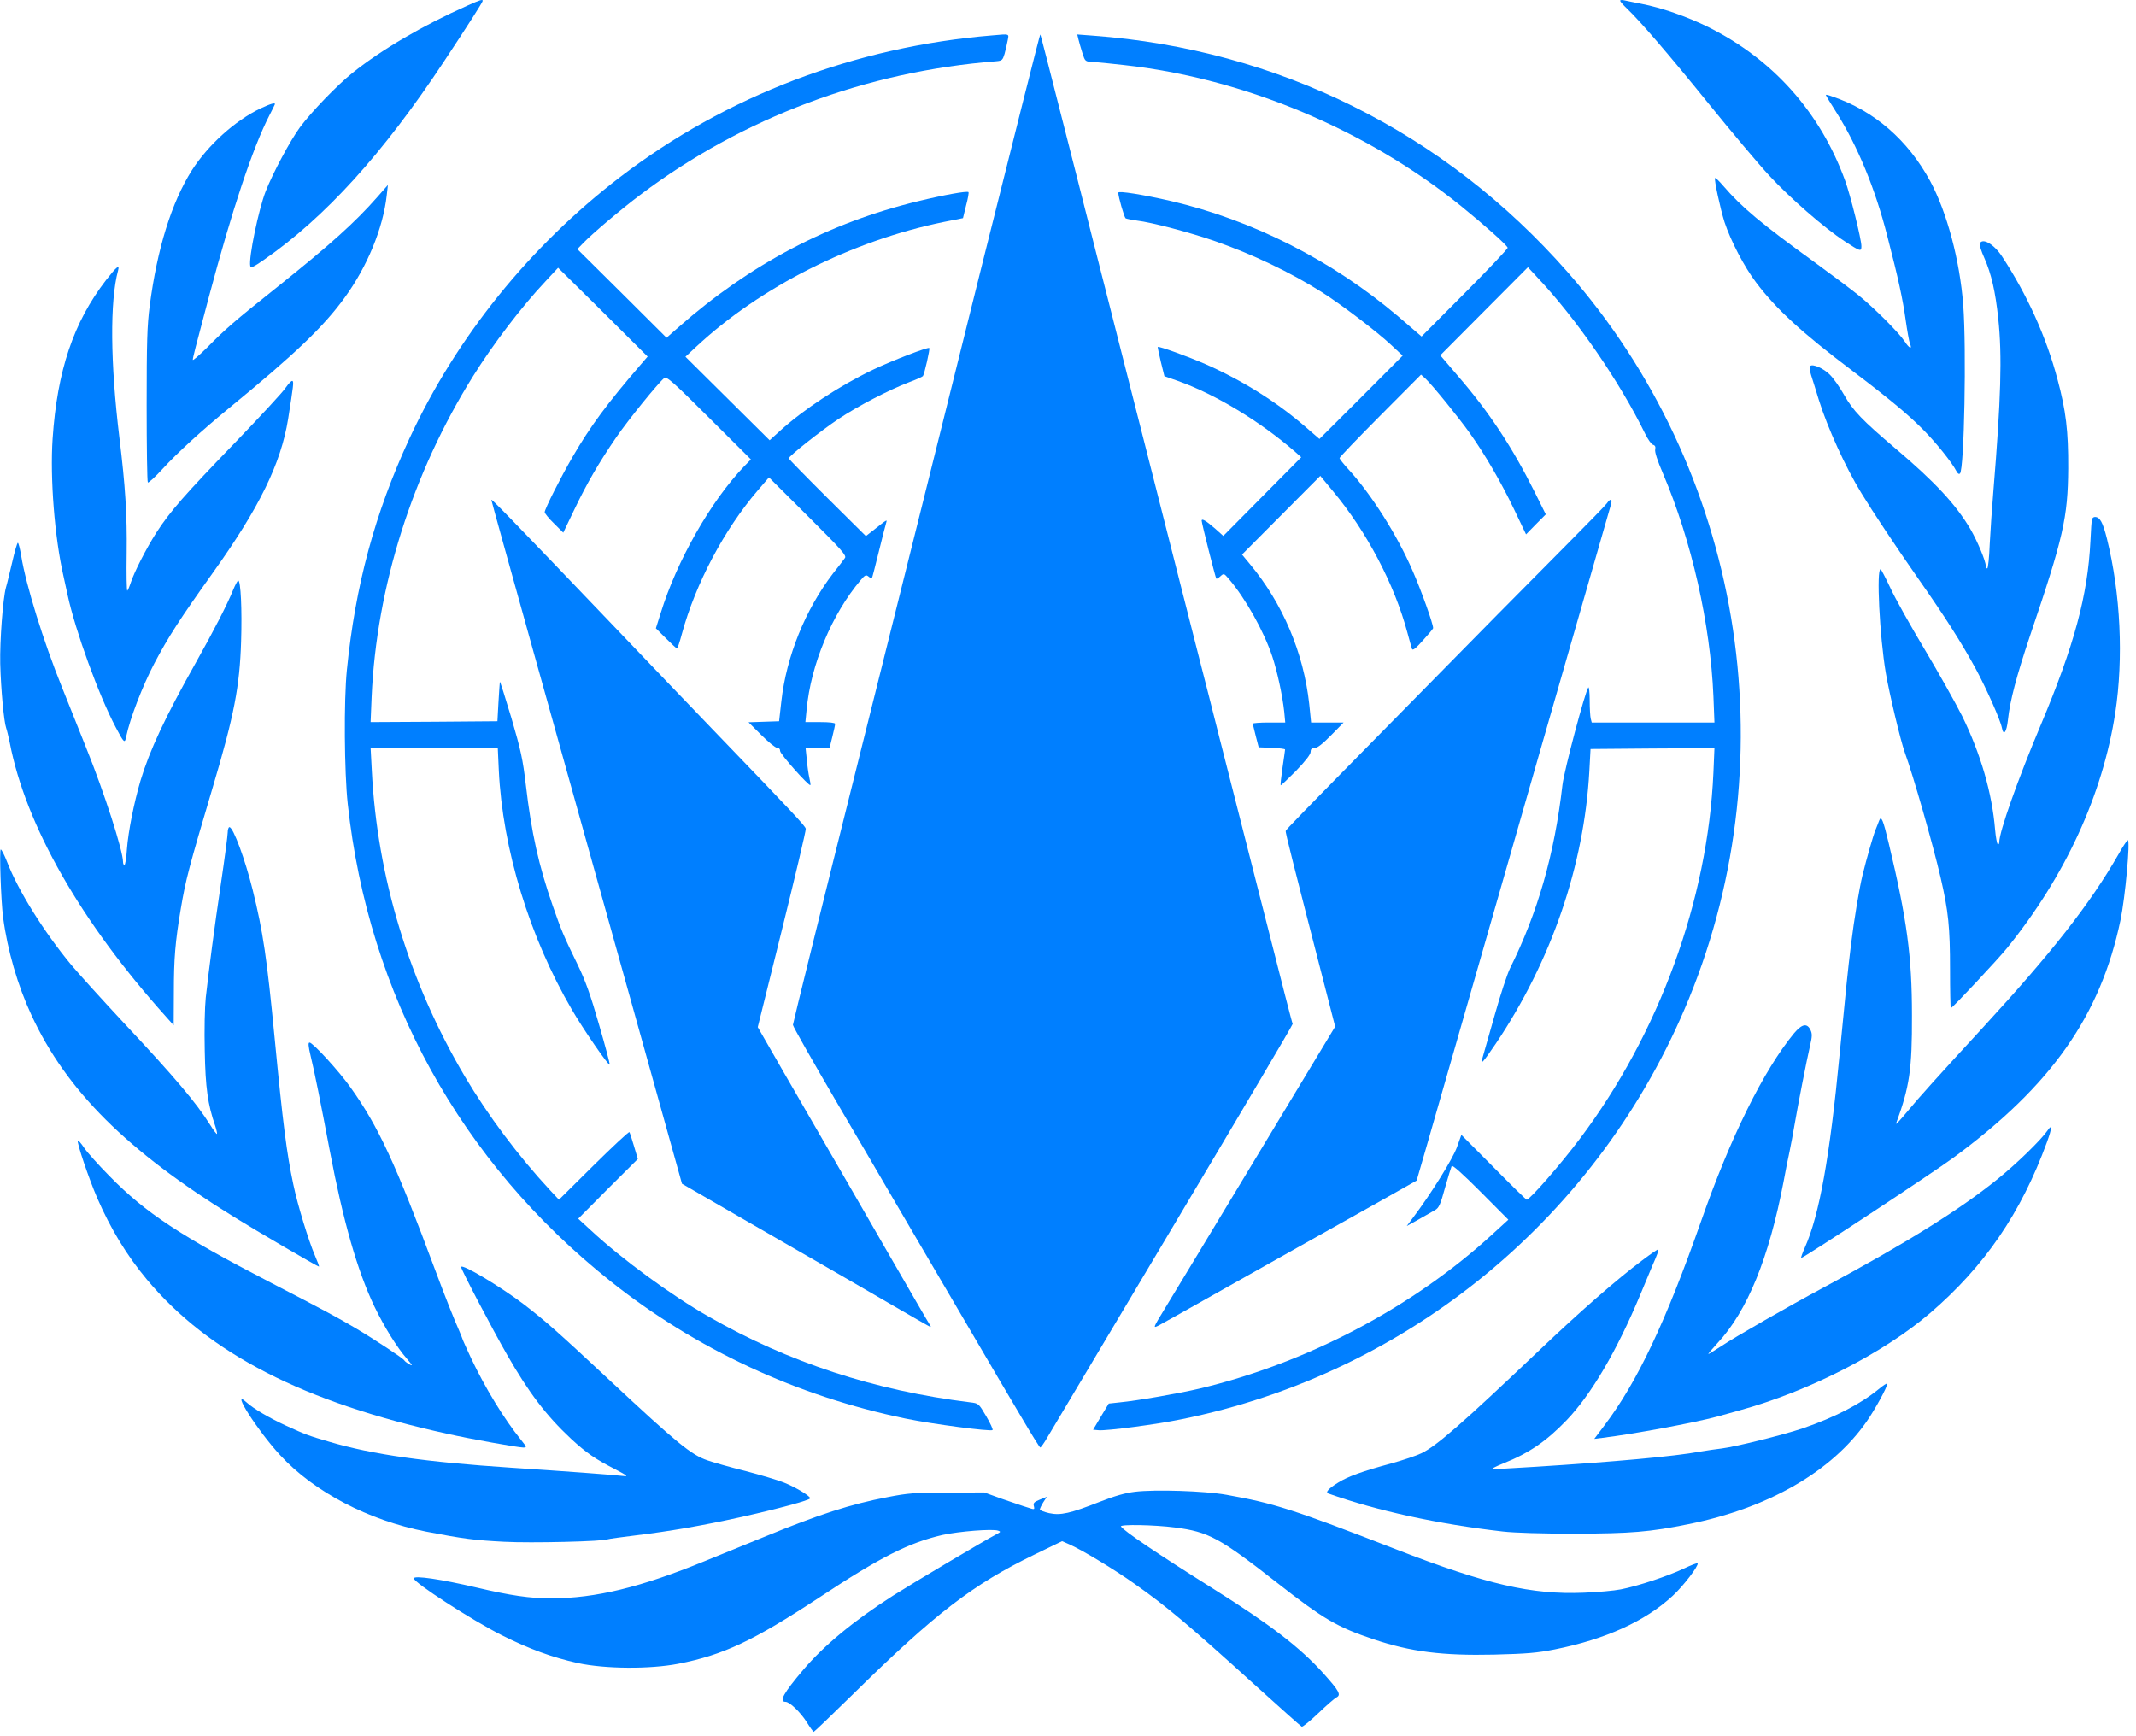 <svg width="283" height="230" viewBox="0 0 283 230" fill="none" xmlns="http://www.w3.org/2000/svg">
<path d="M214.653 0.105C214.653 0.194 215.081 0.685 215.576 1.154C217.354 2.85 221.114 7.226 226.404 13.767C229.33 17.383 232.91 21.647 234.395 23.254C237.164 26.246 241.689 30.197 244.39 31.96C246.506 33.345 246.619 33.367 246.619 32.608C246.619 31.715 245.156 25.822 244.458 23.924C241.171 14.883 234.913 7.851 226.291 3.565C223.522 2.203 220.146 1.02 217.467 0.506C216.476 0.306 215.441 0.105 215.171 0.038C214.878 -0.029 214.653 -0.007 214.653 0.105Z" fill="#007FFF"/>
<path d="M61.899 0.754C56.004 3.375 50.567 6.571 46.705 9.652C44.672 11.284 41.291 14.779 39.737 16.871C38.457 18.618 36.173 22.872 35.19 25.378C34.253 27.792 32.928 34.184 33.157 35.241C33.203 35.563 33.568 35.402 34.985 34.413C43.096 28.78 50.727 20.389 58.86 8.088C62.013 3.329 63.955 0.271 63.955 0.11C63.955 -0.12 63.635 -0.028 61.899 0.754Z" fill="#007FFF"/>
<path d="M131.479 4.688C113.31 6.184 96.233 12.692 82.185 23.439C70.163 32.645 60.441 44.708 54.225 58.153C49.671 67.994 47.076 77.585 45.96 88.763C45.55 92.777 45.618 102.345 46.074 106.517C48.829 131.867 61.01 153.974 80.933 169.8C92.203 178.757 105.591 184.992 119.981 187.962C123.488 188.688 131.274 189.708 131.502 189.482C131.593 189.414 131.206 188.575 130.66 187.645C129.658 185.944 129.658 185.944 128.519 185.808C115.837 184.244 104.407 180.48 93.888 174.449C88.879 171.592 82.39 166.83 78.314 163.044L76.607 161.479L80.546 157.511L84.507 153.566L84.007 151.888C83.733 150.958 83.46 150.119 83.392 150.006C83.323 149.915 81.206 151.888 78.656 154.405L74.057 158.962L72.827 157.647C68.683 153.18 64.653 147.807 61.602 142.66C54.225 130.189 49.967 116.222 49.261 102.073L49.102 99.08H57.526H65.951L66.088 102.073C66.588 112.503 70.163 124.18 75.764 133.771C77.29 136.402 80.682 141.322 80.773 141.05C80.819 140.936 80.181 138.556 79.362 135.744C78.246 131.844 77.563 129.939 76.538 127.831C74.603 123.863 74.398 123.341 73.214 119.963C71.37 114.657 70.414 110.394 69.662 103.955C69.275 100.644 69.002 99.375 67.75 95.112C66.93 92.368 66.247 90.214 66.224 90.35C66.201 90.464 66.133 91.688 66.042 93.071L65.905 95.566L57.504 95.633L49.102 95.679L49.239 92.346C49.876 77.744 54.658 62.665 62.672 49.855C65.313 45.614 69.138 40.603 72.258 37.293L73.943 35.479L79.885 41.352L85.805 47.247L84.849 48.358C80.432 53.482 78.223 56.475 75.878 60.511C74.33 63.164 72.167 67.45 72.167 67.858C72.167 68.016 72.713 68.697 73.396 69.354L74.626 70.579L76.083 67.54C77.791 63.98 79.316 61.35 81.661 57.926C83.255 55.614 87.149 50.807 87.991 50.104C88.31 49.832 89.038 50.467 93.934 55.342L99.489 60.874L98.601 61.781C94.184 66.384 89.676 74.297 87.536 81.235L86.898 83.253L88.242 84.591C88.97 85.317 89.63 85.929 89.699 85.929C89.767 85.929 90.063 85.045 90.359 83.934C92.158 77.335 95.96 70.148 100.4 64.978L101.88 63.255L107.048 68.402C111.534 72.869 112.194 73.617 111.944 73.934C111.807 74.138 111.101 75.068 110.373 75.975C106.707 80.759 104.18 86.972 103.519 92.958L103.223 95.566L101.197 95.633L99.171 95.701L100.855 97.379C101.789 98.309 102.722 99.08 102.95 99.08C103.201 99.08 103.36 99.239 103.36 99.511C103.36 99.919 107.185 104.204 107.367 104.023C107.413 103.978 107.344 103.547 107.231 103.048C107.117 102.549 106.957 101.461 106.889 100.599L106.73 99.08H108.324H109.917L110.282 97.606C110.487 96.812 110.646 96.042 110.646 95.906C110.646 95.769 109.895 95.679 108.688 95.679H106.707L106.866 94.069C107.413 88.083 110.213 81.371 114.038 76.859C114.608 76.179 114.744 76.134 115.063 76.383C115.268 76.565 115.473 76.655 115.518 76.61C115.564 76.565 115.974 74.977 116.429 73.118C116.885 71.236 117.34 69.513 117.408 69.286C117.545 68.787 117.636 68.742 115.564 70.375L114.722 71.032L109.599 65.953C106.798 63.164 104.498 60.806 104.498 60.738C104.498 60.443 108.802 57.042 111.079 55.523C113.697 53.777 117.818 51.646 120.436 50.648C121.37 50.308 122.212 49.922 122.281 49.832C122.486 49.537 123.237 46.227 123.123 46.113C122.941 45.955 118.228 47.769 115.701 48.97C111.238 51.102 106.456 54.253 103.292 57.133L101.971 58.335L96.393 52.802L90.814 47.27L92.249 45.932C100.81 37.973 112.877 31.897 125.081 29.402L127.586 28.904L127.996 27.226C128.246 26.319 128.383 25.503 128.314 25.457C128.132 25.276 125.104 25.82 121.643 26.659C109.803 29.516 99.375 35.003 89.858 43.392L88.31 44.753L82.413 38.88L76.493 33.008L77.244 32.237C78.405 31.012 82.344 27.679 84.826 25.82C98.419 15.571 114.79 9.449 132.049 8.111C132.754 8.043 132.845 7.953 133.096 7.136C133.233 6.638 133.415 5.844 133.506 5.368C133.688 4.438 133.825 4.484 131.479 4.688Z" fill="#007FFF"/>
<path d="M142.887 5.224C142.977 5.586 143.203 6.38 143.405 7.014C143.766 8.147 143.766 8.147 144.781 8.215C145.345 8.238 147.216 8.419 148.952 8.623C164.803 10.368 181.06 17.189 193.596 27.319C196.753 29.88 199.661 32.486 199.752 32.825C199.774 32.962 197.226 35.658 194.07 38.831L188.343 44.587L185.231 41.913C176.528 34.525 165.998 29.177 155.153 26.639C151.41 25.778 148.163 25.257 148.163 25.529C148.163 26.072 148.952 28.792 149.132 28.928C149.268 28.996 149.922 29.132 150.598 29.222C152.672 29.472 157.768 30.831 161.015 31.964C165.953 33.687 170.936 36.066 175.107 38.695C177.655 40.304 182.48 43.975 184.307 45.697L185.84 47.125L180.338 52.654L174.814 58.161L173.033 56.62C169.2 53.289 164.668 50.434 159.73 48.258C157.453 47.261 153.529 45.833 153.394 45.969C153.371 46.014 153.552 46.898 153.8 47.941L154.273 49.844L156.077 50.479C161.038 52.246 166.99 55.85 171.612 59.883L172.402 60.586L167.238 65.798L162.075 71.01L161.038 70.081C159.797 68.993 159.211 68.653 159.211 68.993C159.211 69.333 161.038 76.562 161.15 76.675C161.195 76.721 161.443 76.585 161.691 76.358C162.142 75.95 162.165 75.95 162.819 76.721C165.006 79.282 167.441 83.61 168.568 86.987C169.222 88.958 169.921 92.176 170.147 94.306L170.282 95.734H168.117C166.945 95.734 165.975 95.802 165.975 95.892C165.998 96.006 166.178 96.731 166.381 97.547L166.765 99.02L168.523 99.088C169.47 99.133 170.26 99.224 170.26 99.314C170.26 99.405 170.102 100.493 169.921 101.716C169.741 102.963 169.628 104.005 169.673 104.051C169.718 104.096 170.62 103.235 171.703 102.147C172.943 100.855 173.642 99.972 173.642 99.632C173.642 99.269 173.777 99.133 174.16 99.133C174.498 99.133 175.243 98.567 176.347 97.433L178.016 95.734H175.874H173.709L173.461 93.286C172.717 86.488 169.944 79.939 165.57 74.704L164.555 73.48L169.741 68.268L174.927 63.056L176.618 65.096C181.06 70.421 184.758 77.423 186.471 83.837C186.742 84.834 187.012 85.808 187.08 85.989C187.17 86.239 187.599 85.899 188.523 84.856C189.267 84.04 189.876 83.315 189.876 83.225C189.898 82.704 188.298 78.216 187.17 75.656C185.141 70.942 181.714 65.526 178.647 62.172C177.993 61.47 177.475 60.79 177.475 60.699C177.475 60.586 179.91 58.048 182.886 55.056L188.275 49.64L188.884 50.184C189.808 51.068 193.258 55.306 194.769 57.436C196.798 60.314 198.782 63.713 200.586 67.452L202.187 70.806L203.495 69.469L204.802 68.155L203.314 65.163C200.36 59.249 197.317 54.626 193.168 49.822L190.823 47.08L196.618 41.256L202.435 35.409L203.675 36.746C208.838 42.207 214.61 50.592 217.97 57.481C218.331 58.206 218.782 58.864 219.007 58.932C219.3 59.022 219.368 59.203 219.3 59.543C219.21 59.861 219.593 61.039 220.338 62.761C224.126 71.667 226.606 82.635 227.012 92.267L227.147 95.734H219.03H210.89L210.755 95.213C210.687 94.941 210.62 93.853 210.62 92.788C210.62 91.745 210.529 90.975 210.439 91.088C210.033 91.564 207.237 102.079 207.012 104.005C205.952 113.228 203.72 120.956 200.067 128.298C199.707 129.024 198.782 131.811 198.038 134.485C197.271 137.159 196.55 139.697 196.437 140.105C196.121 141.193 196.415 140.875 198.173 138.292C205.546 127.324 209.875 114.701 210.574 102.192L210.732 99.246L218.94 99.178L227.147 99.133L227.012 102.351C226.268 119.279 219.819 136.932 209.312 150.892C206.764 154.291 202.683 158.959 202.277 158.959C202.187 158.959 200.225 157.033 197.88 154.654L193.619 150.371L193.032 152.002C192.491 153.521 189.628 158.144 187.215 161.339L186.381 162.449L187.937 161.588C188.794 161.112 189.786 160.546 190.124 160.342C190.642 160.047 190.845 159.617 191.454 157.373C191.86 155.945 192.266 154.631 192.334 154.495C192.424 154.314 193.822 155.56 196.167 157.917L199.842 161.611L197.835 163.446C187.283 173.168 173.213 180.601 158.873 184C156.167 184.635 150.711 185.587 148.366 185.813L146.9 185.972L145.863 187.694L144.826 189.439L145.57 189.507C146.63 189.598 153.101 188.759 156.506 188.057C186.764 181.961 212.017 161.044 223.765 132.332C237.045 99.858 230.754 62.263 207.666 36.021C191.387 17.506 169.335 6.538 144.826 4.725L142.729 4.567L142.887 5.224Z" fill="#007FFF"/>
<path d="M130.106 35.101C125.92 51.948 118.565 81.414 113.767 100.603C108.97 119.77 105.055 135.617 105.055 135.799C105.055 136.003 107.68 140.619 110.871 146.075C114.061 151.532 117.32 157.057 118.067 158.375C120.285 162.172 131.509 181.316 132.324 182.703C132.731 183.385 134.112 185.727 135.379 187.864C136.646 190.024 137.755 191.797 137.823 191.797C137.913 191.797 138.366 191.161 138.819 190.365C139.271 189.592 146.784 176.996 155.497 162.377C164.209 147.758 171.315 135.753 171.27 135.662C171.18 135.526 170.206 131.706 166.495 117.11C165.658 113.858 164.549 109.448 164.006 107.333C163.463 105.196 162.354 100.808 161.517 97.557C160.702 94.305 159.525 89.69 158.914 87.326C158.303 84.938 157.194 80.55 156.425 77.549C154.411 69.591 152.261 61.157 150.88 55.723C150.202 53.085 149.047 48.493 148.278 45.491C147.509 42.49 146.354 37.875 145.676 35.26C144.997 32.623 143.639 27.212 142.62 23.21C138.547 7.204 137.891 4.635 137.823 4.567C137.778 4.521 134.315 18.276 130.106 35.101Z" fill="#007FFF"/>
<path d="M241.908 12.581C241.908 12.649 242.522 13.672 243.296 14.877C246.14 19.402 248.439 24.972 250.054 31.293C251.533 37 252.102 39.66 252.489 42.434C252.694 43.867 252.944 45.276 253.058 45.549C253.399 46.368 252.944 46.163 252.33 45.208C251.556 44.048 248.302 40.797 246.231 39.115C245.298 38.364 242.727 36.432 240.542 34.84C233.352 29.633 230.78 27.496 228.3 24.609C227.776 23.995 227.299 23.54 227.23 23.585C227.071 23.745 227.936 27.701 228.482 29.429C229.301 31.907 231.099 35.363 232.669 37.432C235.331 40.956 238.631 44.003 245.435 49.142C250.145 52.711 252.808 54.917 254.719 56.849C256.426 58.554 258.611 61.26 259.202 62.42C259.361 62.738 259.543 62.874 259.68 62.738C260.249 62.17 260.545 46.14 260.112 40.433C259.657 34.476 257.951 28.133 255.743 24.017C252.785 18.561 248.325 14.673 242.773 12.786C242.295 12.604 241.908 12.513 241.908 12.581Z" fill="#007FFF"/>
<path d="M34.491 14.376C31.154 15.97 27.55 19.227 25.415 22.574C22.723 26.855 20.832 32.912 19.831 40.563C19.498 43.136 19.431 45.276 19.431 53.701C19.431 59.235 19.498 63.834 19.587 63.925C19.676 64.016 20.565 63.197 21.544 62.127C23.502 59.986 26.772 57.003 30.442 53.997C39.073 46.916 42.833 43.341 45.658 39.447C48.661 35.325 50.752 30.248 51.241 25.876L51.397 24.509L49.996 26.103C47.059 29.451 43.767 32.411 36.76 38.012C31.065 42.544 29.886 43.569 27.395 46.096C26.371 47.098 25.548 47.827 25.548 47.667C25.548 47.394 25.837 46.255 27.684 39.31C30.754 27.788 33.49 19.568 35.692 15.287C36.048 14.604 36.359 13.967 36.404 13.853C36.56 13.534 35.892 13.716 34.491 14.376Z" fill="#007FFF"/>
<path d="M262.295 32.288C262.251 32.447 262.494 33.286 262.892 34.148C263.843 36.303 264.374 38.639 264.75 42.2C265.281 47.168 265.104 52.929 264.109 65.019C263.932 67.129 263.711 70.304 263.622 72.073C263.556 73.865 263.401 75.317 263.29 75.317C263.18 75.317 263.091 75.158 263.091 74.954C263.091 74.341 261.963 71.642 261.056 70.1C259.132 66.834 256.345 63.84 251.148 59.439C246.746 55.696 245.53 54.449 244.335 52.339C243.76 51.319 242.92 50.117 242.433 49.64C241.593 48.801 240.155 48.166 239.823 48.506C239.713 48.619 239.779 49.141 239.956 49.708C240.133 50.253 240.597 51.727 240.973 52.974C242.146 56.717 244.512 61.911 246.613 65.337C248.117 67.809 251.302 72.595 254.156 76.678C257.739 81.781 259.906 85.207 261.764 88.609C263.18 91.24 265.038 95.391 265.237 96.457C265.458 97.569 265.856 97.024 266.033 95.391C266.298 92.851 267.183 89.539 268.953 84.254C273.376 71.234 273.973 68.603 274.018 62.048C274.04 57.103 273.73 54.449 272.58 50.184C271.098 44.627 268.577 39.047 265.259 33.989C264.175 32.333 262.627 31.449 262.295 32.288Z" fill="#007FFF"/>
<path d="M14.044 37.122C9.73 42.718 7.584 49.107 6.971 58.125C6.62 63.358 7.234 71.198 8.416 76.363C8.591 77.179 8.832 78.289 8.964 78.856C9.971 83.545 13.102 92.178 15.358 96.414C16.431 98.454 16.54 98.544 16.715 97.615C17.219 95.214 18.861 90.931 20.438 87.918C22.299 84.384 23.854 81.982 28.19 75.91C34.343 67.301 37.212 61.455 38.175 55.519C38.876 51.078 38.92 50.648 38.767 50.489C38.657 50.376 38.263 50.784 37.847 51.373C37.453 51.985 34.453 55.202 31.212 58.578C24.401 65.624 22.562 67.731 20.723 70.563C19.365 72.693 17.745 75.865 17.285 77.315C17.131 77.791 16.934 78.221 16.869 78.266C16.781 78.312 16.737 76.069 16.781 73.282C16.847 68.23 16.606 64.378 15.818 57.966C14.613 48.065 14.547 39.909 15.642 35.853C15.883 34.97 15.445 35.332 14.044 37.122Z" fill="#007FFF"/>
<path d="M212.892 66.695C212.709 66.967 210.244 69.48 207.459 72.288C201.708 78.061 196.937 82.906 184.087 95.971C171.967 108.288 170.415 109.895 170.346 110.099C170.278 110.28 171.305 114.288 175.528 130.703L176.897 136.024L166.375 153.457C160.577 163.057 155.145 172.069 154.278 173.473C152.749 175.986 152.749 176.008 153.479 175.646C153.867 175.442 156.834 173.79 160.03 171.978C168.794 167.042 175.482 163.284 181.919 159.684L187.693 156.424L189.04 151.782C196.755 124.884 212.869 68.778 213.417 66.922C213.668 66.084 213.394 65.971 212.892 66.695Z" fill="#007FFF"/>
<path d="M65.097 66.225C65.097 66.316 67.574 75.234 70.586 86.019C80.226 120.556 89.597 154.07 89.977 155.481L90.356 156.846L99.416 162.079C110.327 168.358 115.303 171.225 119.32 173.569C120.971 174.524 122.577 175.457 122.89 175.616C123.425 175.912 123.425 175.912 123.091 175.366C122.89 175.07 120.882 171.589 118.605 167.653C114.522 160.577 110.327 153.297 103.744 141.921L100.397 136.096L103.611 123.15C105.373 116.029 106.801 110.022 106.757 109.817C106.712 109.453 105.195 107.838 94.44 96.667C91.851 93.982 85.67 87.52 80.716 82.333C67.551 68.568 65.097 66.043 65.097 66.225Z" fill="#007FFF"/>
<path d="M277.181 68.775C277.114 68.936 277.026 70.269 276.959 71.741C276.606 78.869 274.837 85.469 270.37 96.092C267.34 103.266 264.886 110.234 264.886 111.567C264.886 111.797 264.797 111.935 264.687 111.866C264.576 111.797 264.421 110.923 264.333 109.958C263.935 105.06 262.409 99.863 259.976 94.896C259.07 93.103 256.814 89.079 254.957 85.975C253.099 82.87 251.065 79.237 250.446 77.881C249.804 76.524 249.229 75.42 249.163 75.42C248.588 75.351 249.03 84.319 249.848 89.148C250.313 91.884 251.817 98.185 252.369 99.702C253.497 102.783 256.129 112.004 257.124 116.327C258.141 120.742 258.362 122.835 258.362 128.468C258.362 131.273 258.406 133.573 258.473 133.573C258.672 133.573 264.664 127.157 265.881 125.663C273.62 116.12 278.574 105.336 280.254 94.46C281.36 87.193 280.962 78.662 279.149 71.373C278.596 69.189 278.22 68.499 277.557 68.499C277.38 68.499 277.225 68.637 277.181 68.775Z" fill="#007FFF"/>
<path d="M1.623 74.468C1.287 75.876 0.928 77.397 0.793 77.829C0.389 79.26 -0.037 84.915 0.03 87.935C0.12 91.387 0.524 95.635 0.815 96.452C0.928 96.77 1.13 97.633 1.287 98.382C3.396 109.352 10.713 122.161 22.002 134.721L23.012 135.856L23.034 131.541C23.034 126.976 23.214 124.819 23.954 120.413C24.605 116.529 25.032 114.939 28.196 104.287C31.024 94.794 31.765 90.91 31.944 84.983C32.079 80.804 31.899 76.92 31.563 76.92C31.473 76.92 31.159 77.511 30.867 78.215C30.149 80.009 28.286 83.643 25.997 87.708C21.845 95.089 19.825 99.427 18.613 103.447C17.738 106.422 16.997 110.17 16.817 112.509C16.75 113.667 16.593 114.621 16.481 114.621C16.391 114.621 16.301 114.439 16.301 114.212C16.301 112.736 13.81 104.992 11.409 99.064C10.623 97.065 9.164 93.477 8.222 91.092C5.753 84.983 3.441 77.534 2.813 73.673C2.656 72.719 2.454 71.924 2.364 71.924C2.274 71.924 1.938 73.082 1.623 74.468Z" fill="#007FFF"/>
<path d="M248.966 108.743C248.874 108.97 248.668 109.536 248.485 109.966C248.187 110.69 247.316 113.722 246.766 115.963C246.331 117.773 245.667 121.711 245.231 125.242C244.819 128.614 244.59 130.854 243.719 139.839C242.436 153.259 241.039 161.022 239.137 165.276C238.817 166.001 238.588 166.634 238.633 166.68C238.771 166.815 256.113 155.387 258.84 153.372C271.784 143.845 278.29 134.588 280.948 121.915C281.566 118.928 282.276 111.323 281.91 111.323C281.818 111.323 281.245 112.183 280.65 113.247C276.893 119.788 271.852 126.215 262.757 136.105C256.801 142.577 254.281 145.361 252.585 147.42C251.761 148.416 251.142 149.072 251.211 148.869C252.998 144.003 253.341 141.717 253.318 134.521C253.318 126.713 252.654 121.802 250.249 111.776C249.493 108.608 249.241 107.997 248.966 108.743Z" fill="#007FFF"/>
<path d="M30.171 110.281C30.171 110.667 29.771 113.692 29.283 116.99C28.372 123.131 27.706 128.225 27.262 132.183C27.128 133.457 27.062 136.481 27.128 139.233C27.217 144.123 27.528 146.33 28.505 149.15C28.683 149.696 28.794 150.196 28.75 150.241C28.705 150.31 28.283 149.764 27.839 149.036C25.996 146.102 23.197 142.781 16.29 135.412C13.492 132.41 10.405 128.999 9.45 127.862C5.807 123.449 2.432 118.059 0.943 114.215C0.588 113.306 0.211 112.555 0.1 112.555C-0.1 112.555 0.122 119.378 0.41 121.539C0.988 125.928 2.343 130.591 4.186 134.548C8.828 144.533 16.801 152.47 30.971 161.227C33.924 163.069 42.075 167.822 42.253 167.822C42.32 167.822 42.075 167.163 41.72 166.344C40.898 164.434 39.432 159.68 38.855 156.905C37.989 152.834 37.478 148.854 36.39 137.573C35.368 126.952 34.857 123.472 33.48 117.923C32.481 113.897 30.904 109.598 30.393 109.598C30.282 109.598 30.171 109.917 30.171 110.281Z" fill="#007FFF"/>
<path d="M237.696 136.909C233.683 141.774 229.283 150.633 225.362 161.855C220.712 175.096 216.95 183.082 212.573 188.865L211.228 190.655L212.299 190.518C216.449 190.013 224.45 188.521 227.528 187.695C228.417 187.443 229.739 187.075 230.492 186.869C239.542 184.39 249.482 179.319 255.683 174.018C262.955 167.775 267.765 160.73 271.208 151.321C271.892 149.439 271.915 148.843 271.253 149.829C270.41 151.046 267.264 154.121 264.688 156.209C259.604 160.317 252.582 164.7 241.434 170.69C237.103 173.008 229.808 177.184 228.144 178.309C227.209 178.906 226.411 179.41 226.343 179.41C226.274 179.41 226.821 178.768 227.551 177.965C231.495 173.742 234.367 166.697 236.305 156.576C236.556 155.177 236.921 153.387 237.103 152.56C237.285 151.734 237.582 150.082 237.787 148.889C238.197 146.502 239.337 140.604 239.839 138.447C240.089 137.368 240.112 136.978 239.884 136.496C239.428 135.532 238.767 135.647 237.696 136.909Z" fill="#007FFF"/>
<path d="M41.15 139.883C41.643 141.875 42.515 146.222 43.702 152.516C45.469 161.821 47.349 168.387 49.61 173.119C50.93 175.858 52.631 178.575 53.884 180.002C54.242 180.409 54.556 180.817 54.556 180.862C54.556 181.02 53.683 180.477 53.548 180.228C53.37 179.956 49.766 177.556 47.17 176.017C44.731 174.568 42.739 173.504 35.869 169.949C23.851 163.723 19.285 160.712 14.496 155.822C13.064 154.373 11.565 152.697 11.162 152.109C10.759 151.497 10.378 151.067 10.311 151.135C10.132 151.316 11.766 156.161 12.885 158.742C14.653 162.818 16.801 166.349 19.465 169.542C27.633 179.322 40.255 185.82 59.3 189.986C62.187 190.642 68.655 191.797 69.304 191.797C69.819 191.797 69.819 191.774 69.058 190.824C66.752 187.971 64.291 183.918 62.411 179.956C61.784 178.598 61.27 177.466 61.27 177.398C61.27 177.353 61.068 176.877 60.844 176.334C60.24 174.998 58.987 171.851 57.689 168.364C52.385 154.101 50.124 149.233 46.432 144.071C44.932 141.943 41.441 138.14 41.016 138.14C40.815 138.14 40.837 138.57 41.15 139.883Z" fill="#007FFF"/>
<path d="M217.567 167.005C214.171 169.555 209.339 173.768 203.733 179.111C193.864 188.491 190.331 191.595 188.349 192.548C187.71 192.859 185.887 193.48 184.269 193.923C180.577 194.921 178.594 195.63 177.318 196.429C176.019 197.227 175.563 197.737 175.996 197.892C182.4 200.176 190.536 201.95 199.106 202.925C200.656 203.103 204.302 203.214 208.678 203.214C216.085 203.191 218.592 202.992 223.72 201.95C234.295 199.821 242.683 194.987 247.309 188.358C248.426 186.761 250.044 183.79 250.044 183.346C250.044 183.213 249.497 183.568 248.859 184.1C246.466 186.052 243.07 187.803 238.876 189.245C236.187 190.154 229.897 191.706 228.096 191.927C227.435 191.994 226.136 192.194 225.202 192.349C221.874 192.97 213.715 193.701 203.527 194.344C200.565 194.522 197.944 194.677 197.716 194.677C197.465 194.677 198.126 194.322 199.174 193.901C202.57 192.548 204.872 190.974 207.561 188.18C210.843 184.743 214.216 179 217.339 171.506C218.045 169.799 218.752 168.091 218.911 167.737C219.55 166.295 219.8 165.608 219.709 165.541C219.663 165.497 218.706 166.14 217.567 167.005Z" fill="#007FFF"/>
<path d="M61.093 167.882C61.093 168.212 65.145 175.951 67.205 179.545C70.09 184.572 72.379 187.57 75.653 190.635C77.713 192.531 78.858 193.325 81.537 194.692C83.094 195.508 83.277 195.662 82.613 195.574C81.606 195.442 74.508 194.912 67.732 194.472C56.4 193.722 49.371 192.73 43.694 191.054C40.832 190.216 40.534 190.106 37.924 188.915C35.635 187.857 33.575 186.644 32.659 185.807C30.461 183.822 34.124 189.577 37.123 192.818C41.633 197.691 48.799 201.439 56.445 202.938C61.345 203.886 62.878 204.084 66.77 204.283C70.388 204.481 80.072 204.239 80.552 203.952C80.621 203.908 82.338 203.666 84.353 203.423C88.725 202.894 93.167 202.122 97.951 201.064C103.103 199.917 107.338 198.771 107.338 198.528C107.338 198.22 105.438 197.073 103.904 196.456C103.103 196.125 100.79 195.442 98.776 194.912C96.738 194.405 94.495 193.766 93.739 193.501C91.587 192.774 89.733 191.252 80.69 182.808C73.89 176.458 72.311 175.069 69.426 172.842C66.335 170.483 61.093 167.352 61.093 167.882Z" fill="#007FFF"/>
<path d="M150.352 197.663C149.082 197.817 147.7 198.215 145.773 198.967C141.785 200.536 140.515 200.824 138.997 200.492C138.317 200.337 137.773 200.116 137.773 200.006C137.773 199.895 137.977 199.453 138.226 199.055L138.702 198.326L137.773 198.701C137.002 199.011 136.866 199.166 136.98 199.564C137.093 200.05 137.07 200.05 136.141 199.74C135.597 199.586 134.101 199.055 132.787 198.613L130.407 197.751L125.534 197.773C121.205 197.773 120.322 197.839 117.602 198.37C112.729 199.298 108.536 200.647 101.216 203.653C98.813 204.626 95.278 206.062 93.351 206.858C84.875 210.329 78.914 211.765 73.067 211.788C70.188 211.788 67.65 211.412 63.14 210.351C58.426 209.245 54.822 208.715 54.822 209.135C54.822 209.688 62.46 214.639 66.449 216.651C70.143 218.507 73.18 219.613 76.58 220.364C80.183 221.138 86.076 221.182 89.861 220.453C95.844 219.281 99.788 217.424 108.536 211.677C116.695 206.283 120.39 204.427 124.854 203.388C127.053 202.901 131.518 202.548 132.243 202.813C132.606 202.946 132.583 202.99 132.084 203.255C130.43 204.117 120.775 209.864 118.304 211.434C113.092 214.772 109.171 218.021 106.428 221.248C103.822 224.321 103.165 225.493 104.071 225.493C104.615 225.493 106.043 226.863 106.859 228.145C107.312 228.875 107.743 229.471 107.811 229.471C107.879 229.471 110.236 227.217 113.046 224.454C123.88 213.799 128.911 209.931 137.025 205.996L140.719 204.206L141.671 204.626C143.303 205.333 147.7 207.986 150.329 209.864C154.635 212.893 157.581 215.391 166.534 223.503C169.684 226.355 172.358 228.742 172.472 228.786C172.608 228.83 173.605 228.013 174.67 226.996C175.758 225.957 176.846 225.006 177.095 224.896C177.707 224.564 177.413 224.034 175.35 221.735C172.245 218.286 168.37 215.302 160.664 210.461C153.366 205.886 148.901 202.857 148.516 202.26C148.334 201.951 152.981 202.039 155.678 202.393C160.12 202.968 161.593 203.763 169.163 209.688C175.395 214.573 177.163 215.59 182.036 217.225C186.932 218.861 191.102 219.392 197.946 219.237C202.321 219.126 203.612 219.016 205.969 218.552C212.723 217.203 217.981 214.816 221.608 211.456C223.013 210.174 225.098 207.433 224.917 207.146C224.871 207.057 224.033 207.389 223.058 207.853C220.996 208.825 217.03 210.152 214.74 210.594C213.857 210.771 211.658 210.97 209.845 211.036C202.932 211.323 196.926 209.931 185.028 205.311C171.248 199.961 168.8 199.188 162.477 198.06C159.644 197.552 153.049 197.331 150.352 197.663Z" fill="#007FFF"/>
</svg>
